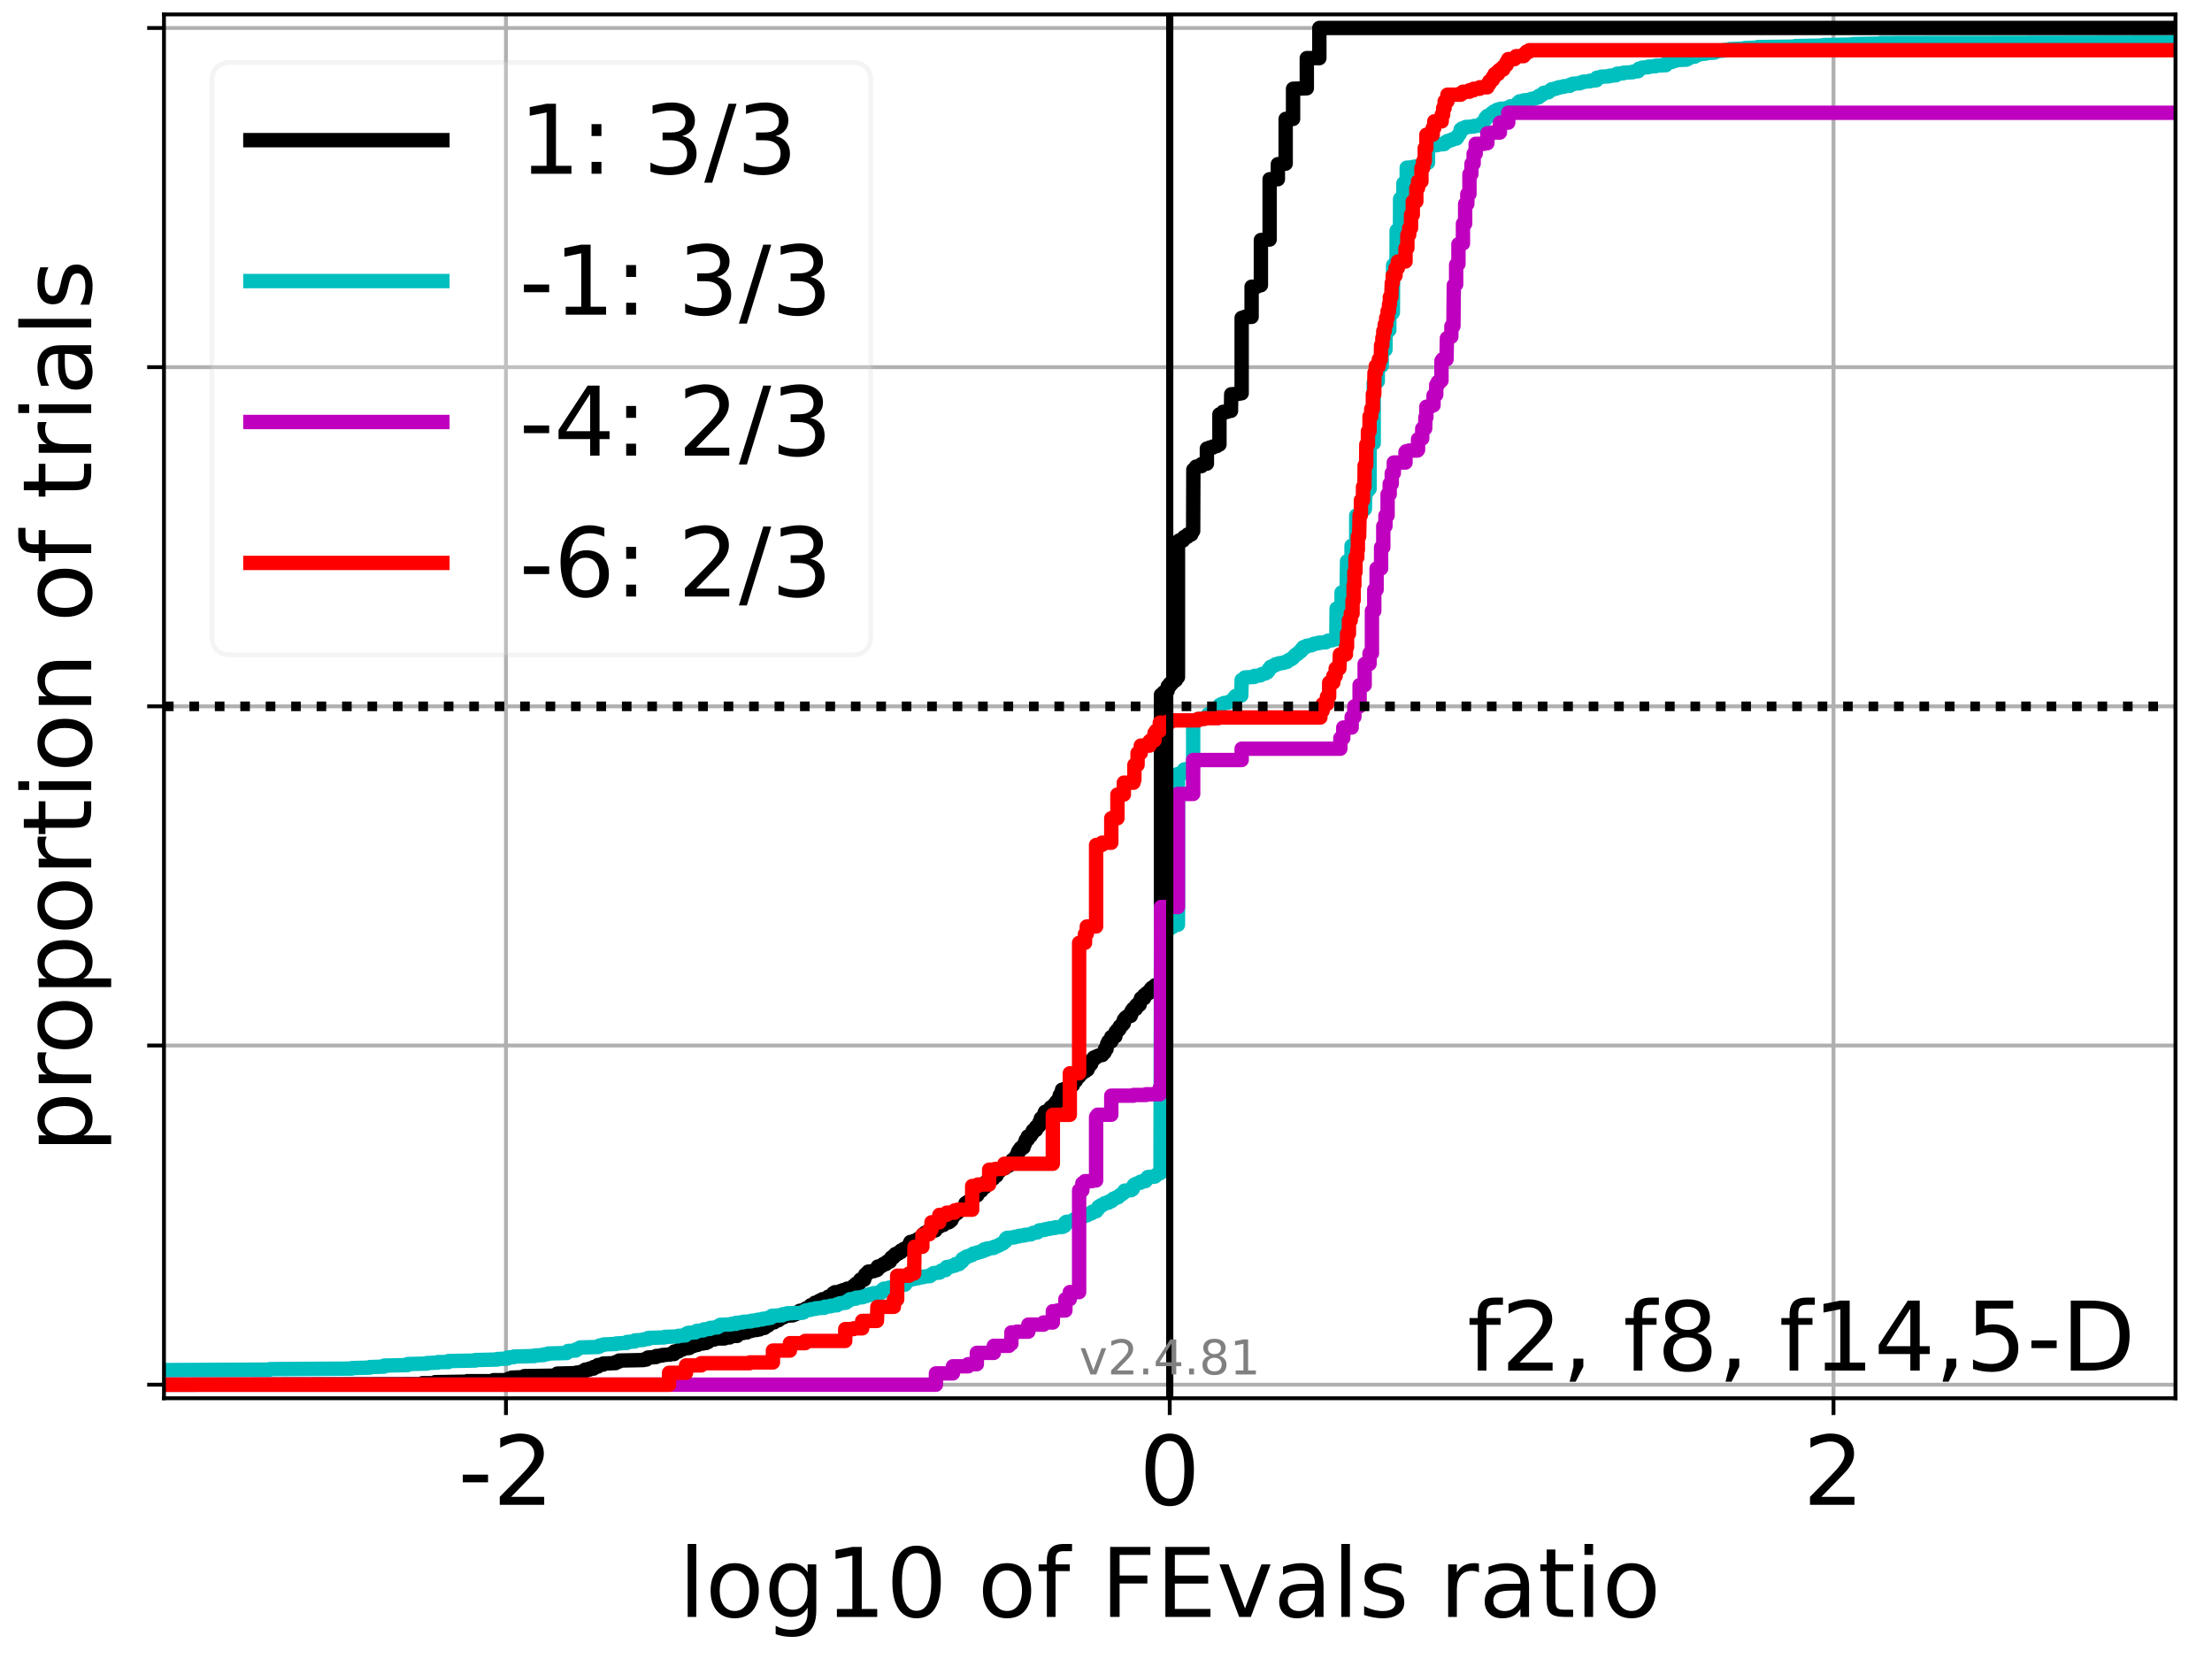<?xml version="1.0" encoding="utf-8" standalone="no"?>
<!DOCTYPE svg PUBLIC "-//W3C//DTD SVG 1.1//EN"
  "http://www.w3.org/Graphics/SVG/1.1/DTD/svg11.dtd">
<!-- Created with matplotlib (https://matplotlib.org/) -->
<svg height="345.6pt" version="1.1" viewBox="0 0 460.8 345.6" width="460.8pt" xmlns="http://www.w3.org/2000/svg" xmlns:xlink="http://www.w3.org/1999/xlink">
 <defs>
  <style type="text/css">*{stroke-linecap:butt;stroke-linejoin:round;}</style>
 </defs>
 <g id="figure_1">
  <g id="patch_1">
   <path d="M 0 345.6 
L 460.8 345.6 
L 460.8 0 
L 0 0 
z
" style="fill:#ffffff;"/>
  </g>
  <g id="axes_1">
   <g id="patch_2">
    <path d="M 34.16 291.28 
L 453.192 291.28 
L 453.192 3 
L 34.16 3 
z
" style="fill:#ffffff;"/>
   </g>
   <g id="matplotlib.axis_1">
    <g id="xtick_1">
     <g id="line2d_1">
      <path clip-path="url(#p5bb6a25e22)" d="M 105.399 291.28 
L 105.399 3 
" style="fill:none;stroke:#b0b0b0;stroke-linecap:square;stroke-width:0.8;"/>
     </g>
     <g id="line2d_2">
      <defs>
       <path d="M 0 0 
L 0 3.5 
" id="mf4ee7aadb1" style="stroke:#000000;stroke-width:0.8;"/>
      </defs>
      <g>
       <use style="stroke:#000000;stroke-width:0.8;" x="105.399" xlink:href="#mf4ee7aadb1" y="291.28"/>
      </g>
     </g>
     <g id="text_1">
      <!-- -2 -->
      <g transform="translate(95.428 313.477)scale(0.2 -0.2)">
       <defs>
        <path d="M 4.891 31.391 
L 31.203 31.391 
L 31.203 23.391 
L 4.891 23.391 
z
" id="DejaVuSans-45"/>
        <path d="M 19.188 8.297 
L 53.609 8.297 
L 53.609 0 
L 7.328 0 
L 7.328 8.297 
Q 12.938 14.109 22.625 23.891 
Q 32.328 33.688 34.812 36.531 
Q 39.547 41.844 41.422 45.531 
Q 43.312 49.219 43.312 52.781 
Q 43.312 58.594 39.234 62.25 
Q 35.156 65.922 28.609 65.922 
Q 23.969 65.922 18.812 64.312 
Q 13.672 62.703 7.812 59.422 
L 7.812 69.391 
Q 13.766 71.781 18.938 73 
Q 24.125 74.219 28.422 74.219 
Q 39.75 74.219 46.484 68.547 
Q 53.219 62.891 53.219 53.422 
Q 53.219 48.922 51.531 44.891 
Q 49.859 40.875 45.406 35.406 
Q 44.188 33.984 37.641 27.219 
Q 31.109 20.453 19.188 8.297 
z
" id="DejaVuSans-50"/>
       </defs>
       <use xlink:href="#DejaVuSans-45"/>
       <use x="36.084" xlink:href="#DejaVuSans-50"/>
      </g>
     </g>
    </g>
    <g id="xtick_2">
     <g id="line2d_3">
      <path clip-path="url(#p5bb6a25e22)" d="M 243.676 291.28 
L 243.676 3 
" style="fill:none;stroke:#b0b0b0;stroke-linecap:square;stroke-width:0.8;"/>
     </g>
     <g id="line2d_4">
      <g>
       <use style="stroke:#000000;stroke-width:0.8;" x="243.676" xlink:href="#mf4ee7aadb1" y="291.28"/>
      </g>
     </g>
     <g id="text_2">
      <!-- 0 -->
      <g transform="translate(237.314 313.477)scale(0.2 -0.2)">
       <defs>
        <path d="M 31.781 66.406 
Q 24.172 66.406 20.328 58.906 
Q 16.5 51.422 16.5 36.375 
Q 16.5 21.391 20.328 13.891 
Q 24.172 6.391 31.781 6.391 
Q 39.453 6.391 43.281 13.891 
Q 47.125 21.391 47.125 36.375 
Q 47.125 51.422 43.281 58.906 
Q 39.453 66.406 31.781 66.406 
z
M 31.781 74.219 
Q 44.047 74.219 50.516 64.516 
Q 56.984 54.828 56.984 36.375 
Q 56.984 17.969 50.516 8.266 
Q 44.047 -1.422 31.781 -1.422 
Q 19.531 -1.422 13.062 8.266 
Q 6.594 17.969 6.594 36.375 
Q 6.594 54.828 13.062 64.516 
Q 19.531 74.219 31.781 74.219 
z
" id="DejaVuSans-48"/>
       </defs>
       <use xlink:href="#DejaVuSans-48"/>
      </g>
     </g>
    </g>
    <g id="xtick_3">
     <g id="line2d_5">
      <path clip-path="url(#p5bb6a25e22)" d="M 381.953 291.28 
L 381.953 3 
" style="fill:none;stroke:#b0b0b0;stroke-linecap:square;stroke-width:0.8;"/>
     </g>
     <g id="line2d_6">
      <g>
       <use style="stroke:#000000;stroke-width:0.8;" x="381.953" xlink:href="#mf4ee7aadb1" y="291.28"/>
      </g>
     </g>
     <g id="text_3">
      <!-- 2 -->
      <g transform="translate(375.591 313.477)scale(0.2 -0.2)">
       <use xlink:href="#DejaVuSans-50"/>
      </g>
     </g>
    </g>
    <g id="text_4">
     <!-- log10 of FEvals ratio -->
     <g transform="translate(141.371 336.833)scale(0.2 -0.2)">
      <defs>
       <path d="M 9.422 75.984 
L 18.406 75.984 
L 18.406 0 
L 9.422 0 
z
" id="DejaVuSans-108"/>
       <path d="M 30.609 48.391 
Q 23.391 48.391 19.188 42.75 
Q 14.984 37.109 14.984 27.297 
Q 14.984 17.484 19.156 11.844 
Q 23.344 6.203 30.609 6.203 
Q 37.797 6.203 41.984 11.859 
Q 46.188 17.531 46.188 27.297 
Q 46.188 37.016 41.984 42.703 
Q 37.797 48.391 30.609 48.391 
z
M 30.609 56 
Q 42.328 56 49.016 48.375 
Q 55.719 40.766 55.719 27.297 
Q 55.719 13.875 49.016 6.219 
Q 42.328 -1.422 30.609 -1.422 
Q 18.844 -1.422 12.172 6.219 
Q 5.516 13.875 5.516 27.297 
Q 5.516 40.766 12.172 48.375 
Q 18.844 56 30.609 56 
z
" id="DejaVuSans-111"/>
       <path d="M 45.406 27.984 
Q 45.406 37.75 41.375 43.109 
Q 37.359 48.484 30.078 48.484 
Q 22.859 48.484 18.828 43.109 
Q 14.797 37.75 14.797 27.984 
Q 14.797 18.266 18.828 12.891 
Q 22.859 7.516 30.078 7.516 
Q 37.359 7.516 41.375 12.891 
Q 45.406 18.266 45.406 27.984 
z
M 54.391 6.781 
Q 54.391 -7.172 48.188 -13.984 
Q 42 -20.797 29.203 -20.797 
Q 24.469 -20.797 20.266 -20.094 
Q 16.062 -19.391 12.109 -17.922 
L 12.109 -9.188 
Q 16.062 -11.328 19.922 -12.344 
Q 23.781 -13.375 27.781 -13.375 
Q 36.625 -13.375 41.016 -8.766 
Q 45.406 -4.156 45.406 5.172 
L 45.406 9.625 
Q 42.625 4.781 38.281 2.391 
Q 33.938 0 27.875 0 
Q 17.828 0 11.672 7.656 
Q 5.516 15.328 5.516 27.984 
Q 5.516 40.672 11.672 48.328 
Q 17.828 56 27.875 56 
Q 33.938 56 38.281 53.609 
Q 42.625 51.219 45.406 46.391 
L 45.406 54.688 
L 54.391 54.688 
z
" id="DejaVuSans-103"/>
       <path d="M 12.406 8.297 
L 28.516 8.297 
L 28.516 63.922 
L 10.984 60.406 
L 10.984 69.391 
L 28.422 72.906 
L 38.281 72.906 
L 38.281 8.297 
L 54.391 8.297 
L 54.391 0 
L 12.406 0 
z
" id="DejaVuSans-49"/>
       <path id="DejaVuSans-32"/>
       <path d="M 37.109 75.984 
L 37.109 68.5 
L 28.516 68.5 
Q 23.688 68.5 21.797 66.547 
Q 19.922 64.594 19.922 59.516 
L 19.922 54.688 
L 34.719 54.688 
L 34.719 47.703 
L 19.922 47.703 
L 19.922 0 
L 10.891 0 
L 10.891 47.703 
L 2.297 47.703 
L 2.297 54.688 
L 10.891 54.688 
L 10.891 58.5 
Q 10.891 67.625 15.141 71.797 
Q 19.391 75.984 28.609 75.984 
z
" id="DejaVuSans-102"/>
       <path d="M 9.812 72.906 
L 51.703 72.906 
L 51.703 64.594 
L 19.672 64.594 
L 19.672 43.109 
L 48.578 43.109 
L 48.578 34.812 
L 19.672 34.812 
L 19.672 0 
L 9.812 0 
z
" id="DejaVuSans-70"/>
       <path d="M 9.812 72.906 
L 55.906 72.906 
L 55.906 64.594 
L 19.672 64.594 
L 19.672 43.016 
L 54.391 43.016 
L 54.391 34.719 
L 19.672 34.719 
L 19.672 8.297 
L 56.781 8.297 
L 56.781 0 
L 9.812 0 
z
" id="DejaVuSans-69"/>
       <path d="M 2.984 54.688 
L 12.5 54.688 
L 29.594 8.797 
L 46.688 54.688 
L 56.203 54.688 
L 35.688 0 
L 23.484 0 
z
" id="DejaVuSans-118"/>
       <path d="M 34.281 27.484 
Q 23.391 27.484 19.188 25 
Q 14.984 22.516 14.984 16.5 
Q 14.984 11.719 18.141 8.906 
Q 21.297 6.109 26.703 6.109 
Q 34.188 6.109 38.703 11.406 
Q 43.219 16.703 43.219 25.484 
L 43.219 27.484 
z
M 52.203 31.203 
L 52.203 0 
L 43.219 0 
L 43.219 8.297 
Q 40.141 3.328 35.547 0.953 
Q 30.953 -1.422 24.312 -1.422 
Q 15.922 -1.422 10.953 3.297 
Q 6 8.016 6 15.922 
Q 6 25.141 12.172 29.828 
Q 18.359 34.516 30.609 34.516 
L 43.219 34.516 
L 43.219 35.406 
Q 43.219 41.609 39.141 45 
Q 35.062 48.391 27.688 48.391 
Q 23 48.391 18.547 47.266 
Q 14.109 46.141 10.016 43.891 
L 10.016 52.203 
Q 14.938 54.109 19.578 55.047 
Q 24.219 56 28.609 56 
Q 40.484 56 46.344 49.844 
Q 52.203 43.703 52.203 31.203 
z
" id="DejaVuSans-97"/>
       <path d="M 44.281 53.078 
L 44.281 44.578 
Q 40.484 46.531 36.375 47.5 
Q 32.281 48.484 27.875 48.484 
Q 21.188 48.484 17.844 46.438 
Q 14.5 44.391 14.5 40.281 
Q 14.5 37.156 16.891 35.375 
Q 19.281 33.594 26.516 31.984 
L 29.594 31.297 
Q 39.156 29.25 43.188 25.516 
Q 47.219 21.781 47.219 15.094 
Q 47.219 7.469 41.188 3.016 
Q 35.156 -1.422 24.609 -1.422 
Q 20.219 -1.422 15.453 -0.562 
Q 10.688 0.297 5.422 2 
L 5.422 11.281 
Q 10.406 8.688 15.234 7.391 
Q 20.062 6.109 24.812 6.109 
Q 31.156 6.109 34.562 8.281 
Q 37.984 10.453 37.984 14.406 
Q 37.984 18.062 35.516 20.016 
Q 33.062 21.969 24.703 23.781 
L 21.578 24.516 
Q 13.234 26.266 9.516 29.906 
Q 5.812 33.547 5.812 39.891 
Q 5.812 47.609 11.281 51.797 
Q 16.75 56 26.812 56 
Q 31.781 56 36.172 55.266 
Q 40.578 54.547 44.281 53.078 
z
" id="DejaVuSans-115"/>
       <path d="M 41.109 46.297 
Q 39.594 47.172 37.812 47.578 
Q 36.031 48 33.891 48 
Q 26.266 48 22.188 43.047 
Q 18.109 38.094 18.109 28.812 
L 18.109 0 
L 9.078 0 
L 9.078 54.688 
L 18.109 54.688 
L 18.109 46.188 
Q 20.953 51.172 25.484 53.578 
Q 30.031 56 36.531 56 
Q 37.453 56 38.578 55.875 
Q 39.703 55.766 41.062 55.516 
z
" id="DejaVuSans-114"/>
       <path d="M 18.312 70.219 
L 18.312 54.688 
L 36.812 54.688 
L 36.812 47.703 
L 18.312 47.703 
L 18.312 18.016 
Q 18.312 11.328 20.141 9.422 
Q 21.969 7.516 27.594 7.516 
L 36.812 7.516 
L 36.812 0 
L 27.594 0 
Q 17.188 0 13.234 3.875 
Q 9.281 7.766 9.281 18.016 
L 9.281 47.703 
L 2.688 47.703 
L 2.688 54.688 
L 9.281 54.688 
L 9.281 70.219 
z
" id="DejaVuSans-116"/>
       <path d="M 9.422 54.688 
L 18.406 54.688 
L 18.406 0 
L 9.422 0 
z
M 9.422 75.984 
L 18.406 75.984 
L 18.406 64.594 
L 9.422 64.594 
z
" id="DejaVuSans-105"/>
      </defs>
      <use xlink:href="#DejaVuSans-108"/>
      <use x="27.783" xlink:href="#DejaVuSans-111"/>
      <use x="88.965" xlink:href="#DejaVuSans-103"/>
      <use x="152.441" xlink:href="#DejaVuSans-49"/>
      <use x="216.064" xlink:href="#DejaVuSans-48"/>
      <use x="279.688" xlink:href="#DejaVuSans-32"/>
      <use x="311.475" xlink:href="#DejaVuSans-111"/>
      <use x="372.656" xlink:href="#DejaVuSans-102"/>
      <use x="407.861" xlink:href="#DejaVuSans-32"/>
      <use x="439.648" xlink:href="#DejaVuSans-70"/>
      <use x="497.168" xlink:href="#DejaVuSans-69"/>
      <use x="560.352" xlink:href="#DejaVuSans-118"/>
      <use x="619.531" xlink:href="#DejaVuSans-97"/>
      <use x="680.811" xlink:href="#DejaVuSans-108"/>
      <use x="708.594" xlink:href="#DejaVuSans-115"/>
      <use x="760.693" xlink:href="#DejaVuSans-32"/>
      <use x="792.48" xlink:href="#DejaVuSans-114"/>
      <use x="833.594" xlink:href="#DejaVuSans-97"/>
      <use x="894.873" xlink:href="#DejaVuSans-116"/>
      <use x="934.082" xlink:href="#DejaVuSans-105"/>
      <use x="961.865" xlink:href="#DejaVuSans-111"/>
     </g>
    </g>
   </g>
   <g id="matplotlib.axis_2">
    <g id="ytick_1">
     <g id="line2d_7">
      <path clip-path="url(#p5bb6a25e22)" d="M 34.16 288.454 
L 453.192 288.454 
" style="fill:none;stroke:#b0b0b0;stroke-linecap:square;stroke-width:0.8;"/>
     </g>
     <g id="line2d_8">
      <defs>
       <path d="M 0 0 
L -3.5 0 
" id="m8ca19c3ec7" style="stroke:#000000;stroke-width:0.8;"/>
      </defs>
      <g>
       <use style="stroke:#000000;stroke-width:0.8;" x="34.16" xlink:href="#m8ca19c3ec7" y="288.454"/>
      </g>
     </g>
    </g>
    <g id="ytick_2">
     <g id="line2d_9">
      <path clip-path="url(#p5bb6a25e22)" d="M 34.16 217.797 
L 453.192 217.797 
" style="fill:none;stroke:#b0b0b0;stroke-linecap:square;stroke-width:0.8;"/>
     </g>
     <g id="line2d_10">
      <g>
       <use style="stroke:#000000;stroke-width:0.8;" x="34.16" xlink:href="#m8ca19c3ec7" y="217.797"/>
      </g>
     </g>
    </g>
    <g id="ytick_3">
     <g id="line2d_11">
      <path clip-path="url(#p5bb6a25e22)" d="M 34.16 147.14 
L 453.192 147.14 
" style="fill:none;stroke:#b0b0b0;stroke-linecap:square;stroke-width:0.8;"/>
     </g>
     <g id="line2d_12">
      <g>
       <use style="stroke:#000000;stroke-width:0.8;" x="34.16" xlink:href="#m8ca19c3ec7" y="147.14"/>
      </g>
     </g>
    </g>
    <g id="ytick_4">
     <g id="line2d_13">
      <path clip-path="url(#p5bb6a25e22)" d="M 34.16 76.483 
L 453.192 76.483 
" style="fill:none;stroke:#b0b0b0;stroke-linecap:square;stroke-width:0.8;"/>
     </g>
     <g id="line2d_14">
      <g>
       <use style="stroke:#000000;stroke-width:0.8;" x="34.16" xlink:href="#m8ca19c3ec7" y="76.483"/>
      </g>
     </g>
    </g>
    <g id="ytick_5">
     <g id="line2d_15">
      <path clip-path="url(#p5bb6a25e22)" d="M 34.16 5.826 
L 453.192 5.826 
" style="fill:none;stroke:#b0b0b0;stroke-linecap:square;stroke-width:0.8;"/>
     </g>
     <g id="line2d_16">
      <g>
       <use style="stroke:#000000;stroke-width:0.8;" x="34.16" xlink:href="#m8ca19c3ec7" y="5.826"/>
      </g>
     </g>
    </g>
    <g id="text_5">
     <!-- proportion of trials -->
     <g transform="translate(19.001 240.146)rotate(-90)scale(0.2 -0.2)">
      <defs>
       <path d="M 18.109 8.203 
L 18.109 -20.797 
L 9.078 -20.797 
L 9.078 54.688 
L 18.109 54.688 
L 18.109 46.391 
Q 20.953 51.266 25.266 53.625 
Q 29.594 56 35.594 56 
Q 45.562 56 51.781 48.094 
Q 58.016 40.188 58.016 27.297 
Q 58.016 14.406 51.781 6.484 
Q 45.562 -1.422 35.594 -1.422 
Q 29.594 -1.422 25.266 0.953 
Q 20.953 3.328 18.109 8.203 
z
M 48.688 27.297 
Q 48.688 37.203 44.609 42.844 
Q 40.531 48.484 33.406 48.484 
Q 26.266 48.484 22.188 42.844 
Q 18.109 37.203 18.109 27.297 
Q 18.109 17.391 22.188 11.75 
Q 26.266 6.109 33.406 6.109 
Q 40.531 6.109 44.609 11.75 
Q 48.688 17.391 48.688 27.297 
z
" id="DejaVuSans-112"/>
       <path d="M 54.891 33.016 
L 54.891 0 
L 45.906 0 
L 45.906 32.719 
Q 45.906 40.484 42.875 44.328 
Q 39.844 48.188 33.797 48.188 
Q 26.516 48.188 22.312 43.547 
Q 18.109 38.922 18.109 30.906 
L 18.109 0 
L 9.078 0 
L 9.078 54.688 
L 18.109 54.688 
L 18.109 46.188 
Q 21.344 51.125 25.703 53.562 
Q 30.078 56 35.797 56 
Q 45.219 56 50.047 50.172 
Q 54.891 44.344 54.891 33.016 
z
" id="DejaVuSans-110"/>
      </defs>
      <use xlink:href="#DejaVuSans-112"/>
      <use x="63.477" xlink:href="#DejaVuSans-114"/>
      <use x="102.34" xlink:href="#DejaVuSans-111"/>
      <use x="163.521" xlink:href="#DejaVuSans-112"/>
      <use x="226.998" xlink:href="#DejaVuSans-111"/>
      <use x="288.18" xlink:href="#DejaVuSans-114"/>
      <use x="329.293" xlink:href="#DejaVuSans-116"/>
      <use x="368.502" xlink:href="#DejaVuSans-105"/>
      <use x="396.285" xlink:href="#DejaVuSans-111"/>
      <use x="457.467" xlink:href="#DejaVuSans-110"/>
      <use x="520.846" xlink:href="#DejaVuSans-32"/>
      <use x="552.633" xlink:href="#DejaVuSans-111"/>
      <use x="613.814" xlink:href="#DejaVuSans-102"/>
      <use x="649.02" xlink:href="#DejaVuSans-32"/>
      <use x="680.807" xlink:href="#DejaVuSans-116"/>
      <use x="720.016" xlink:href="#DejaVuSans-114"/>
      <use x="761.129" xlink:href="#DejaVuSans-105"/>
      <use x="788.912" xlink:href="#DejaVuSans-97"/>
      <use x="850.191" xlink:href="#DejaVuSans-108"/>
      <use x="877.975" xlink:href="#DejaVuSans-115"/>
     </g>
    </g>
   </g>
   <g id="line2d_17">
    <path clip-path="url(#p5bb6a25e22)" d="M 34.16 288.454 
L 88.031 288.349 
L 88.031 288.14 
L 90.644 288.14 
L 90.644 288.035 
L 90.644 287.93 
L 97.344 287.826 
L 97.344 287.721 
L 102.819 287.721 
L 102.819 287.616 
L 102.819 287.512 
L 105.982 287.512 
L 105.982 287.407 
L 105.982 287.198 
L 106.596 287.198 
L 106.596 287.093 
L 106.596 286.988 
L 109.209 286.884 
L 109.209 286.674 
L 115.909 286.57 
L 115.909 286.465 
L 116.085 286.36 
L 116.085 286.151 
L 120.095 286.046 
L 120.095 285.941 
L 121.383 285.837 
L 121.383 285.627 
L 121.915 285.627 
L 121.915 285.523 
L 121.915 285.313 
L 122.786 285.313 
L 122.786 285.209 
L 122.786 285.104 
L 123.632 285.104 
L 123.632 284.999 
L 123.632 284.79 
L 124.547 284.685 
L 124.547 284.371 
L 125.644 284.267 
L 125.644 284.057 
L 128.256 283.953 
L 128.256 283.743 
L 128.967 283.639 
L 128.967 283.429 
L 134.059 283.325 
L 134.059 283.325 
L 134.059 283.22 
L 134.65 283.22 
L 134.65 283.115 
L 134.65 283.011 
L 134.957 282.906 
L 134.957 282.801 
L 136.672 282.697 
L 136.672 282.487 
L 137.952 282.382 
L 137.952 282.278 
L 139.584 282.173 
L 139.584 282.068 
L 140.431 282.068 
L 140.431 281.964 
L 140.48 281.545 
L 141.35 281.545 
L 141.35 281.44 
L 141.363 281.231 
L 142.196 281.126 
L 142.196 281.126 
L 142.196 280.917 
L 143.595 280.812 
L 143.595 280.498 
L 144.462 280.394 
L 144.462 280.184 
L 145.275 280.184 
L 145.275 280.08 
L 145.275 279.975 
L 146.457 279.87 
L 146.457 279.766 
L 147.074 279.766 
L 147.074 279.661 
L 147.074 279.556 
L 147.531 279.556 
L 147.531 279.452 
L 147.531 279.347 
L 147.887 279.242 
L 147.887 279.033 
L 148.847 279.033 
L 148.847 278.928 
L 148.847 278.823 
L 150.925 278.823 
L 150.925 278.719 
L 150.925 278.614 
L 152.01 278.614 
L 152.01 278.509 
L 152.01 278.3 
L 153.537 278.3 
L 153.537 278.195 
L 153.537 278.091 
L 153.698 277.986 
L 153.698 277.986 
L 153.775 277.777 
L 154.872 277.672 
L 154.872 277.567 
L 155.626 277.567 
L 155.626 277.463 
L 155.626 277.358 
L 156.517 277.253 
L 156.517 277.149 
L 157.707 277.044 
L 157.707 276.939 
L 158.239 276.939 
L 158.239 276.835 
L 158.239 276.73 
L 159.249 276.625 
L 159.249 276.416 
L 159.528 276.416 
L 159.528 276.311 
L 159.528 276.102 
L 160.062 276.102 
L 160.062 275.997 
L 160.062 275.893 
L 160.238 275.788 
L 160.238 275.683 
L 160.398 275.578 
L 160.398 275.578 
L 160.398 275.474 
L 161.244 275.474 
L 161.244 275.369 
L 161.244 275.16 
L 162.113 275.055 
L 162.113 274.846 
L 162.413 274.846 
L 162.413 274.741 
L 162.413 274.532 
L 163.226 274.427 
L 163.226 274.113 
L 165.17 274.008 
L 165.275 273.799 
L 165.712 273.799 
L 165.712 273.694 
L 165.712 273.59 
L 166.123 273.485 
L 166.123 273.38 
L 166.579 273.38 
L 166.579 273.276 
L 166.609 273.066 
L 167.422 272.962 
L 167.422 272.857 
L 167.943 272.857 
L 167.943 272.752 
L 167.943 272.543 
L 168.814 272.438 
L 168.876 271.915 
L 169.66 271.915 
L 169.66 271.81 
L 169.753 271.391 
L 170.413 271.391 
L 170.413 271.287 
L 170.413 271.182 
L 170.669 271.182 
L 170.669 271.077 
L 170.669 270.973 
L 171.306 270.868 
L 171.306 270.659 
L 172.366 270.554 
L 172.366 270.345 
L 172.516 270.345 
L 172.516 270.24 
L 172.516 270.135 
L 173.252 270.031 
L 173.329 269.717 
L 173.577 269.717 
L 173.577 269.612 
L 173.577 269.403 
L 173.918 269.403 
L 173.918 269.298 
L 173.918 269.193 
L 174.995 269.193 
L 174.995 269.089 
L 174.995 268.984 
L 175.572 268.879 
L 175.572 268.774 
L 176.385 268.67 
L 176.439 268.46 
L 177.338 268.356 
L 177.449 268.146 
L 177.853 268.042 
L 177.853 267.832 
L 178.346 267.728 
L 178.346 267.414 
L 178.979 267.414 
L 178.979 267.309 
L 179.066 267.1 
L 179.159 267.1 
L 179.159 266.995 
L 179.216 266.576 
L 180.029 266.576 
L 180.029 266.472 
L 180.087 265.948 
L 180.231 265.948 
L 180.231 265.844 
L 180.231 265.529 
L 180.466 265.529 
L 180.466 265.425 
L 180.466 265.32 
L 180.875 265.215 
L 180.875 264.901 
L 182.035 264.797 
L 182.035 264.692 
L 182.679 264.587 
L 182.679 264.483 
L 182.814 264.483 
L 182.814 264.378 
L 182.844 263.855 
L 183.68 263.75 
L 183.68 263.541 
L 183.98 263.436 
L 183.98 263.331 
L 184.541 263.331 
L 184.541 263.227 
L 184.541 263.122 
L 184.809 263.122 
L 184.809 263.017 
L 184.809 262.808 
L 185.397 262.808 
L 185.397 262.703 
L 185.426 262.389 
L 185.64 262.285 
L 185.64 262.285 
L 185.679 261.97 
L 186.093 261.97 
L 186.093 261.866 
L 186.093 261.761 
L 186.21 261.761 
L 186.21 261.656 
L 186.21 261.552 
L 186.525 261.552 
L 186.525 261.447 
L 186.525 261.238 
L 187.166 261.133 
L 187.185 260.924 
L 187.704 260.819 
L 187.704 260.505 
L 188.252 260.4 
L 188.252 260.191 
L 188.952 260.086 
L 188.952 259.877 
L 189.257 259.877 
L 189.257 259.772 
L 189.257 259.458 
L 189.51 259.458 
L 189.51 259.354 
L 189.544 258.935 
L 189.649 258.935 
L 189.649 258.83 
L 189.649 258.726 
L 190.38 258.726 
L 190.38 258.621 
L 190.38 258.516 
L 191.226 258.411 
L 191.226 258.097 
L 191.86 258.097 
L 191.86 257.993 
L 191.901 257.783 
L 192.127 257.679 
L 192.127 257.574 
L 192.241 257.574 
L 192.241 257.469 
L 192.262 257.155 
L 192.64 257.051 
L 192.64 256.841 
L 193.179 256.737 
L 193.179 256.527 
L 194.382 256.423 
L 194.382 256.318 
L 194.854 256.318 
L 194.854 256.213 
L 194.952 256.004 
L 195.018 256.004 
L 195.018 255.899 
L 195.018 255.585 
L 195.804 255.481 
L 195.804 255.166 
L 196.561 255.166 
L 196.561 255.062 
L 196.561 254.957 
L 196.747 254.957 
L 196.747 254.852 
L 196.747 254.748 
L 197.601 254.643 
L 197.601 254.643 
L 197.601 254.538 
L 197.807 254.538 
L 197.807 254.434 
L 197.807 254.329 
L 198.182 254.224 
L 198.182 253.596 
L 198.514 253.596 
L 198.514 253.492 
L 198.514 253.178 
L 198.819 253.073 
L 198.819 252.864 
L 199.36 252.759 
L 199.36 252.34 
L 199.792 252.34 
L 199.792 252.236 
L 199.792 252.131 
L 200.427 252.026 
L 200.427 251.817 
L 200.765 251.817 
L 200.765 251.712 
L 200.863 251.293 
L 201.044 251.293 
L 201.044 251.189 
L 201.126 250.665 
L 201.431 250.665 
L 201.431 250.561 
L 201.431 250.456 
L 201.817 250.351 
L 201.817 250.247 
L 202.05 250.247 
L 202.05 250.142 
L 202.05 250.037 
L 202.379 250.037 
L 202.379 249.933 
L 202.416 249.723 
L 202.741 249.723 
L 202.741 249.619 
L 202.741 249.2 
L 203.369 249.095 
L 203.369 248.991 
L 203.591 248.991 
L 203.591 248.886 
L 203.637 248.258 
L 204.293 248.153 
L 204.293 248.048 
L 204.436 248.048 
L 204.436 247.944 
L 204.507 247.63 
L 204.663 247.63 
L 204.663 247.525 
L 204.663 247.42 
L 205.189 247.316 
L 205.189 247.002 
L 205.353 247.002 
L 205.353 246.897 
L 205.353 246.269 
L 205.907 246.164 
L 205.907 245.955 
L 206.06 245.955 
L 206.06 245.85 
L 206.06 245.641 
L 206.906 245.536 
L 206.977 245.118 
L 207.029 245.118 
L 207.029 245.013 
L 207.029 244.908 
L 207.6 244.908 
L 207.6 244.803 
L 207.662 244.385 
L 207.827 244.28 
L 207.827 244.071 
L 208.285 243.966 
L 208.285 243.547 
L 208.963 243.443 
L 208.963 243.338 
L 209.354 243.338 
L 209.354 243.233 
L 209.354 242.919 
L 210.192 242.815 
L 210.274 242.291 
L 210.688 242.187 
L 210.688 241.977 
L 210.868 241.873 
L 210.868 241.663 
L 211.341 241.559 
L 211.363 241.244 
L 211.534 241.244 
L 211.534 241.14 
L 211.534 241.035 
L 211.737 241.035 
L 211.737 240.93 
L 211.797 240.616 
L 211.966 240.616 
L 211.966 240.512 
L 212.054 239.988 
L 212.241 239.988 
L 212.241 239.884 
L 212.295 239.57 
L 212.566 239.57 
L 212.566 239.465 
L 212.607 239.151 
L 213.219 239.046 
L 213.301 238.418 
L 213.453 238.418 
L 213.453 238.314 
L 213.55 237.895 
L 213.606 237.895 
L 213.606 237.79 
L 213.694 237.476 
L 214.115 237.371 
L 214.115 236.743 
L 214.698 236.639 
L 214.698 236.325 
L 214.985 236.22 
L 215.077 235.697 
L 215.178 235.697 
L 215.178 235.592 
L 215.178 235.487 
L 215.831 235.383 
L 215.831 234.755 
L 216.163 234.755 
L 216.163 234.65 
L 216.163 234.545 
L 216.465 234.545 
L 216.465 234.44 
L 216.465 233.917 
L 216.698 233.917 
L 216.698 233.812 
L 216.77 233.184 
L 216.838 233.184 
L 216.838 233.08 
L 216.838 232.975 
L 217.455 232.87 
L 217.56 232.138 
L 217.568 232.138 
L 217.568 232.033 
L 217.568 231.928 
L 217.703 231.928 
L 217.703 231.824 
L 217.703 231.614 
L 218.414 231.614 
L 218.414 231.51 
L 218.414 231.3 
L 218.667 231.195 
L 218.667 230.986 
L 218.788 230.986 
L 218.788 230.881 
L 218.895 230.672 
L 219.327 230.672 
L 219.327 230.567 
L 219.327 230.463 
L 219.523 230.463 
L 219.523 230.358 
L 219.631 230.044 
L 220.001 229.939 
L 220.037 229.521 
L 220.295 229.521 
L 220.295 229.416 
L 220.394 229.102 
L 220.661 229.102 
L 220.661 228.997 
L 220.759 228.16 
L 220.883 228.16 
L 220.883 228.055 
L 220.966 227.846 
L 221.166 227.846 
L 221.166 227.741 
L 221.24 227.008 
L 221.879 226.904 
L 221.879 226.799 
L 222.449 226.799 
L 222.449 226.694 
L 222.449 226.59 
L 222.863 226.485 
L 222.863 226.171 
L 223.495 226.066 
L 223.553 225.334 
L 223.749 225.334 
L 223.749 225.229 
L 223.749 225.124 
L 224.141 225.124 
L 224.141 225.02 
L 224.198 224.601 
L 224.403 224.496 
L 224.403 224.287 
L 224.801 224.287 
L 224.801 224.182 
L 224.888 223.868 
L 225.249 223.763 
L 225.249 223.449 
L 225.613 223.449 
L 225.613 223.345 
L 225.613 223.135 
L 226.125 223.135 
L 226.125 223.031 
L 226.125 222.821 
L 226.568 222.821 
L 226.568 222.717 
L 226.575 222.193 
L 226.873 222.193 
L 226.873 222.089 
L 226.873 221.879 
L 226.995 221.879 
L 226.995 221.775 
L 226.995 221.67 
L 227.305 221.67 
L 227.305 221.565 
L 227.353 220.832 
L 227.841 220.728 
L 227.857 220.309 
L 228.338 220.309 
L 228.338 220.204 
L 228.338 220.1 
L 228.811 219.995 
L 228.811 219.89 
L 229.624 219.786 
L 229.735 219.472 
L 229.929 219.367 
L 229.929 219.262 
L 230.104 219.262 
L 230.104 219.158 
L 230.196 218.53 
L 230.517 218.53 
L 230.517 218.425 
L 230.584 217.797 
L 230.631 217.797 
L 230.631 217.692 
L 230.631 217.483 
L 230.795 217.483 
L 230.795 217.378 
L 230.882 216.959 
L 231.501 216.959 
L 231.501 216.855 
L 231.501 216.017 
L 232.347 215.913 
L 232.398 214.971 
L 232.703 214.971 
L 232.703 214.866 
L 232.734 214.552 
L 233.177 214.447 
L 233.268 213.819 
L 233.573 213.714 
L 233.573 213.505 
L 233.851 213.505 
L 233.851 213.4 
L 233.851 213.296 
L 234.114 213.191 
L 234.114 212.458 
L 234.419 212.354 
L 234.419 212.04 
L 234.804 211.935 
L 234.804 211.726 
L 235.56 211.621 
L 235.67 211.307 
L 235.716 211.202 
L 235.737 210.574 
L 235.934 210.574 
L 235.934 210.469 
L 236.042 210.155 
L 236.625 210.155 
L 236.625 210.051 
L 236.625 209.527 
L 236.805 209.527 
L 236.805 209.423 
L 236.805 209.318 
L 237.408 209.318 
L 237.408 209.213 
L 237.495 208.481 
L 237.651 208.481 
L 237.651 208.376 
L 237.682 207.957 
L 238.341 207.957 
L 238.341 207.853 
L 238.341 207.329 
L 238.834 207.225 
L 238.834 206.91 
L 239.449 206.806 
L 239.449 206.387 
L 239.725 206.282 
L 239.754 205.968 
L 239.964 205.968 
L 239.964 205.864 
L 239.964 205.759 
L 240.464 205.759 
L 240.464 205.654 
L 240.464 205.55 
L 240.62 205.55 
L 240.62 205.445 
L 240.649 205.236 
L 241.417 205.236 
L 241.417 205.131 
L 241.417 205.026 
L 241.546 205.026 
L 241.546 204.922 
L 241.604 204.503 
L 241.856 204.398 
L 241.856 144.732 
L 242.341 144.628 
L 242.416 144.209 
L 242.986 144.209 
L 242.986 144.104 
L 243.03 143.895 
L 243.238 143.895 
L 243.238 143.79 
L 243.262 142.953 
L 243.676 142.953 
L 243.676 142.848 
L 243.676 142.43 
L 244.108 142.43 
L 244.108 142.325 
L 244.108 142.011 
L 244.661 141.906 
L 244.661 141.801 
L 244.954 141.697 
L 244.954 141.069 
L 245.392 141.069 
L 245.392 140.964 
L 245.392 112.806 
L 245.614 112.701 
L 245.614 112.597 
L 246.45 112.597 
L 246.45 112.492 
L 246.538 112.178 
L 246.577 112.178 
L 246.577 112.073 
L 246.668 111.864 
L 247.32 111.864 
L 247.32 111.759 
L 247.32 111.655 
L 247.434 111.655 
L 247.434 111.55 
L 247.434 111.341 
L 248.166 111.341 
L 248.166 111.236 
L 248.166 111.026 
L 248.305 111.026 
L 248.305 110.922 
L 248.305 110.817 
L 248.434 110.817 
L 248.434 110.712 
L 248.434 110.608 
L 248.556 110.608 
L 248.556 110.503 
L 248.597 97.837 
L 248.937 97.733 
L 248.937 97.523 
L 249.15 97.523 
L 249.15 97.419 
L 249.15 97.209 
L 250.289 97.104 
L 250.289 96.686 
L 251.418 96.581 
L 251.418 93.441 
L 251.993 93.336 
L 251.993 93.231 
L 252.661 93.231 
L 252.661 93.127 
L 252.661 93.022 
L 253.501 92.917 
L 253.501 92.708 
L 254.03 92.603 
L 254.03 86.323 
L 254.486 86.323 
L 254.486 86.218 
L 254.486 86.113 
L 254.767 86.113 
L 254.767 86.009 
L 254.767 85.799 
L 255.637 85.799 
L 255.637 85.695 
L 255.637 85.59 
L 256.434 85.59 
L 256.434 85.485 
L 256.483 82.136 
L 258.106 82.031 
L 258.106 81.926 
L 258.659 81.926 
L 258.659 81.822 
L 258.659 66.225 
L 259.274 66.225 
L 259.274 66.12 
L 259.274 66.015 
L 260.731 66.015 
L 260.731 65.911 
L 260.731 59.735 
L 261.818 59.735 
L 261.818 59.63 
L 261.818 59.525 
L 262.668 59.421 
L 262.668 50 
L 264.489 49.895 
L 264.489 37.334 
L 266.205 37.334 
L 266.205 37.229 
L 266.205 34.194 
L 267.829 34.089 
L 267.829 34.089 
L 267.829 24.773 
L 269.369 24.773 
L 269.369 24.668 
L 269.369 18.492 
L 272.231 18.387 
L 272.231 12.107 
L 274.843 12.107 
L 274.843 12.002 
L 274.843 5.826 
L 453.192 5.826 
L 453.192 5.826 
" style="fill:none;stroke:#000000;stroke-linecap:square;stroke-width:3;"/>
   </g>
   <g id="line2d_18">
    <path clip-path="url(#p5bb6a25e22)" style="fill:none;stroke:#000000;stroke-linecap:square;stroke-width:3;"/>
   </g>
   <g id="line2d_19">
    <path clip-path="url(#p5bb6a25e22)" d="M 34.16 285.417 
L 56.239 285.312 
L 56.239 285.208 
L 73.331 285.103 
L 73.331 284.998 
L 77.035 284.893 
L 77.035 284.789 
L 80.031 284.684 
L 80.031 284.475 
L 84.93 284.37 
L 84.93 284.16 
L 88.937 284.056 
L 88.937 283.951 
L 91.279 283.846 
L 91.279 283.742 
L 93.412 283.742 
L 93.412 283.637 
L 93.412 283.532 
L 99.026 283.427 
L 99.026 283.323 
L 103.559 283.218 
L 103.559 283.113 
L 105.726 283.009 
L 105.726 282.799 
L 107.078 282.694 
L 107.078 282.59 
L 111.361 282.485 
L 111.361 282.38 
L 113.269 282.276 
L 113.269 282.171 
L 114.205 282.066 
L 114.205 281.961 
L 118.061 281.857 
L 118.061 281.647 
L 118.321 281.542 
L 118.321 281.438 
L 119.969 281.333 
L 119.969 281.124 
L 120.46 281.019 
L 120.46 280.914 
L 120.837 280.809 
L 120.837 280.705 
L 124.632 280.6 
L 124.632 280.495 
L 124.91 280.495 
L 124.91 280.391 
L 124.91 280.286 
L 125.736 280.181 
L 125.736 280.076 
L 128.347 279.972 
L 128.347 279.867 
L 130.572 279.762 
L 130.635 279.553 
L 132.249 279.448 
L 132.249 279.239 
L 133.986 279.134 
L 133.986 279.029 
L 135.047 278.925 
L 135.047 278.715 
L 138.421 278.61 
L 138.421 278.506 
L 141.243 278.401 
L 141.243 278.296 
L 142.788 278.192 
L 142.896 277.877 
L 143.304 277.773 
L 143.304 277.668 
L 144.878 277.563 
L 144.878 277.459 
L 145.109 277.354 
L 145.109 277.249 
L 146.532 277.144 
L 146.623 276.935 
L 147.944 276.83 
L 147.944 276.621 
L 149.488 276.516 
L 149.488 276.307 
L 150.004 276.202 
L 150.004 275.993 
L 152.374 275.888 
L 152.374 275.783 
L 153.323 275.783 
L 153.323 275.678 
L 153.323 275.574 
L 154.782 275.469 
L 154.782 275.364 
L 156.49 275.26 
L 156.49 275.155 
L 157.734 275.05 
L 157.734 274.945 
L 158.867 274.841 
L 158.867 274.736 
L 159.956 274.631 
L 159.956 274.527 
L 160.555 274.527 
L 160.555 274.422 
L 160.555 274.317 
L 160.775 274.212 
L 160.775 274.108 
L 162.958 274.003 
L 162.978 273.794 
L 163.981 273.689 
L 163.981 273.584 
L 167.117 273.479 
L 167.117 273.375 
L 167.433 273.375 
L 167.433 273.27 
L 167.433 273.165 
L 167.876 273.061 
L 167.876 272.956 
L 168.88 272.851 
L 168.88 272.746 
L 169.944 272.642 
L 169.944 272.537 
L 171.73 272.432 
L 171.785 272.223 
L 173.055 272.118 
L 173.055 272.013 
L 174.365 271.909 
L 174.397 271.699 
L 174.991 271.595 
L 174.991 271.49 
L 176.204 271.385 
L 176.204 271.28 
L 176.535 271.176 
L 176.59 270.966 
L 176.994 270.862 
L 177.051 270.652 
L 178.232 270.547 
L 178.308 270.338 
L 179.725 270.233 
L 179.725 270.128 
L 180.371 270.024 
L 180.371 269.919 
L 181.065 269.814 
L 181.065 269.605 
L 181.95 269.5 
L 181.95 269.395 
L 183.622 269.291 
L 183.702 269.081 
L 183.798 268.977 
L 183.827 268.662 
L 184.103 268.558 
L 184.103 268.453 
L 185.181 268.453 
L 185.181 268.348 
L 185.181 268.244 
L 186.425 268.139 
L 186.425 267.929 
L 186.979 267.929 
L 186.979 267.825 
L 186.979 267.72 
L 188.521 267.615 
L 188.521 267.511 
L 188.673 267.406 
L 188.75 266.882 
L 189.308 266.778 
L 189.382 266.568 
L 190.294 266.463 
L 190.294 266.359 
L 191.327 266.254 
L 191.327 266.149 
L 192.342 266.045 
L 192.342 265.94 
L 193.721 265.835 
L 193.775 265.626 
L 194.152 265.521 
L 194.152 265.416 
L 194.481 265.312 
L 194.481 265.207 
L 195.716 265.102 
L 195.716 264.997 
L 196.001 264.893 
L 196.106 264.683 
L 197 264.579 
L 197.004 264.369 
L 197.179 264.264 
L 197.208 263.95 
L 198.195 263.846 
L 198.195 263.741 
L 198.966 263.636 
L 199.06 263.322 
L 199.825 263.322 
L 199.825 263.217 
L 199.825 263.113 
L 200.159 263.008 
L 200.159 262.903 
L 200.42 262.798 
L 200.476 262.275 
L 201.004 262.17 
L 201.008 261.961 
L 201.361 261.856 
L 201.361 261.751 
L 202.012 261.647 
L 202.012 261.542 
L 202.523 261.437 
L 202.523 261.332 
L 202.764 261.228 
L 202.764 261.123 
L 203.551 261.018 
L 203.551 260.914 
L 204.266 260.809 
L 204.266 260.704 
L 204.895 260.599 
L 204.986 260.285 
L 205.667 260.285 
L 205.667 260.181 
L 205.667 260.076 
L 206.998 259.971 
L 206.998 259.762 
L 207.652 259.657 
L 207.652 259.552 
L 208.112 259.447 
L 208.112 259.343 
L 208.491 259.238 
L 208.491 259.133 
L 208.939 259.029 
L 208.939 258.924 
L 209.165 258.819 
L 209.165 258.714 
L 209.449 258.61 
L 209.522 258.086 
L 209.783 257.981 
L 209.783 257.877 
L 211.334 257.772 
L 211.334 257.667 
L 212.229 257.563 
L 212.229 257.458 
L 213.472 257.353 
L 213.472 257.248 
L 214.755 257.144 
L 214.755 257.039 
L 215.196 256.934 
L 215.196 256.83 
L 216.135 256.725 
L 216.2 256.515 
L 216.489 256.411 
L 216.489 256.306 
L 217.647 256.201 
L 217.647 256.097 
L 218.629 255.992 
L 218.629 255.887 
L 219.847 255.782 
L 219.847 255.678 
L 221.411 255.573 
L 221.411 255.468 
L 221.784 255.364 
L 221.871 254.735 
L 222.15 254.631 
L 222.15 254.526 
L 223.692 254.421 
L 223.765 254.002 
L 224.375 253.898 
L 224.375 253.793 
L 225.33 253.688 
L 225.384 253.479 
L 225.843 253.374 
L 225.843 253.269 
L 226.478 253.165 
L 226.478 253.06 
L 226.873 252.955 
L 226.873 252.85 
L 227.413 252.746 
L 227.523 252.432 
L 228.37 252.327 
L 228.449 252.117 
L 228.633 252.013 
L 228.706 251.594 
L 228.85 251.594 
L 228.85 251.489 
L 228.85 251.384 
L 229.321 251.28 
L 229.358 251.07 
L 229.804 250.966 
L 229.804 250.861 
L 230.121 250.756 
L 230.121 250.651 
L 230.89 250.547 
L 230.929 250.337 
L 231.525 250.233 
L 231.532 250.023 
L 231.907 249.918 
L 231.942 249.709 
L 232.434 249.604 
L 232.434 249.5 
L 232.95 249.395 
L 232.95 249.29 
L 233.155 249.185 
L 233.155 249.081 
L 233.438 248.976 
L 233.438 248.871 
L 233.746 248.767 
L 233.746 248.662 
L 234.046 248.557 
L 234.136 248.243 
L 234.261 248.138 
L 234.261 248.033 
L 235.654 247.929 
L 235.654 247.824 
L 235.972 247.719 
L 236.045 247.091 
L 236.27 246.986 
L 236.306 246.777 
L 236.746 246.672 
L 236.746 246.567 
L 237.273 246.463 
L 237.273 246.358 
L 237.63 246.358 
L 237.63 246.253 
L 237.63 246.149 
L 238.639 246.044 
L 238.639 245.939 
L 238.814 245.834 
L 238.843 245.52 
L 239.03 245.416 
L 239.104 245.206 
L 240.595 245.101 
L 240.631 244.892 
L 240.984 244.787 
L 240.984 244.683 
L 241.282 244.578 
L 241.282 244.473 
L 241.752 244.368 
L 241.856 194 
L 242.296 193.896 
L 242.296 193.791 
L 243.446 193.686 
L 243.546 193.267 
L 244.204 193.163 
L 244.204 193.058 
L 244.505 192.953 
L 244.505 192.848 
L 244.966 192.744 
L 244.966 192.639 
L 245.392 192.639 
L 245.392 192.534 
L 245.392 161.224 
L 246.344 161.12 
L 246.37 160.91 
L 246.487 160.805 
L 246.487 160.701 
L 246.663 160.596 
L 246.692 160.282 
L 247.632 160.177 
L 247.632 160.072 
L 247.934 159.968 
L 247.934 159.863 
L 248.556 159.758 
L 248.556 150.334 
L 249.145 150.229 
L 249.168 150.02 
L 249.532 149.915 
L 249.532 149.81 
L 250.732 149.706 
L 250.732 149.601 
L 251.122 149.496 
L 251.122 149.391 
L 251.535 149.287 
L 251.535 149.182 
L 251.71 149.077 
L 251.739 148.763 
L 252.248 148.658 
L 252.306 148.449 
L 253.211 148.344 
L 253.284 147.925 
L 253.595 147.821 
L 253.595 147.716 
L 253.759 147.611 
L 253.799 147.192 
L 254.061 147.088 
L 254.065 146.878 
L 254.444 146.773 
L 254.444 146.669 
L 254.972 146.564 
L 254.972 146.459 
L 255.898 146.355 
L 255.898 146.25 
L 256.352 146.145 
L 256.352 146.04 
L 256.914 145.936 
L 257.017 145.726 
L 257.09 145.622 
L 257.119 145.307 
L 257.295 145.203 
L 257.38 144.993 
L 258.581 144.889 
L 258.659 141.642 
L 258.971 141.538 
L 258.971 141.433 
L 259.282 141.328 
L 259.355 141.119 
L 261.292 141.014 
L 261.3 140.805 
L 262.538 140.7 
L 262.538 140.595 
L 262.952 140.491 
L 262.952 140.386 
L 263.629 140.281 
L 263.629 140.176 
L 264.018 140.072 
L 264.124 139.862 
L 264.278 139.758 
L 264.351 139.339 
L 264.62 139.234 
L 264.677 138.92 
L 265.173 138.815 
L 265.173 138.71 
L 265.619 138.606 
L 265.689 138.396 
L 266.4 138.292 
L 266.4 138.187 
L 267.444 138.082 
L 267.444 137.977 
L 268.128 137.873 
L 268.128 137.768 
L 268.355 137.663 
L 268.355 137.559 
L 268.763 137.454 
L 268.763 137.349 
L 269.132 137.244 
L 269.132 137.14 
L 269.398 137.035 
L 269.398 136.93 
L 269.562 136.826 
L 269.656 136.616 
L 269.925 136.511 
L 270.006 136.302 
L 270.375 136.197 
L 270.375 136.093 
L 270.56 135.988 
L 270.666 135.778 
L 271.024 135.674 
L 271.024 135.569 
L 271.2 135.464 
L 271.229 135.15 
L 271.47 135.045 
L 271.49 134.836 
L 272.179 134.731 
L 272.21 134.522 
L 273.249 134.417 
L 273.249 134.312 
L 273.723 134.208 
L 273.723 134.103 
L 274.676 133.998 
L 274.676 133.893 
L 276.24 133.789 
L 276.24 133.684 
L 276.63 133.579 
L 276.63 133.475 
L 277.558 133.37 
L 277.558 133.265 
L 278.38 133.16 
L 278.436 126.773 
L 279.279 126.668 
L 279.279 126.563 
L 279.472 126.563 
L 279.472 126.459 
L 279.472 123.422 
L 280.525 123.422 
L 280.525 123.317 
L 280.611 116.93 
L 281.543 116.93 
L 281.543 116.825 
L 281.554 113.683 
L 282.528 113.683 
L 282.528 113.579 
L 282.528 107.4 
L 283.118 107.296 
L 283.118 107.191 
L 283.367 107.086 
L 283.422 106.667 
L 283.75 106.563 
L 283.776 106.353 
L 284.057 106.249 
L 284.057 106.144 
L 284.326 106.039 
L 284.426 102.584 
L 284.788 102.479 
L 284.861 101.955 
L 285.302 101.85 
L 285.302 92.426 
L 286.172 92.321 
L 286.172 79.755 
L 286.548 79.651 
L 286.548 79.546 
L 287.018 79.441 
L 287.018 76.3 
L 287.841 76.195 
L 287.841 72.949 
L 288.613 72.844 
L 288.641 69.598 
L 288.845 69.493 
L 288.948 69.179 
L 288.977 69.075 
L 288.977 68.97 
L 289.248 68.865 
L 289.248 68.76 
L 289.421 68.76 
L 289.421 68.656 
L 289.421 65.619 
L 289.706 65.514 
L 289.706 65.409 
L 290.016 65.305 
L 290.016 65.2 
L 290.156 65.095 
L 290.22 55.252 
L 290.482 55.147 
L 290.58 54.833 
L 290.745 54.728 
L 290.775 54.414 
L 290.923 54.414 
L 290.923 54.31 
L 290.949 48.027 
L 291.235 47.922 
L 291.235 47.817 
L 291.646 47.817 
L 291.646 47.713 
L 291.668 41.43 
L 292.353 41.43 
L 292.353 41.325 
L 292.361 38.183 
L 293.043 38.079 
L 293.043 34.937 
L 294.533 34.833 
L 294.533 34.728 
L 295.776 34.623 
L 295.776 34.518 
L 296.33 34.414 
L 296.33 34.309 
L 296.75 34.204 
L 296.75 34.099 
L 297.14 33.995 
L 297.14 33.89 
L 297.476 33.89 
L 297.476 33.785 
L 297.476 30.749 
L 297.827 30.644 
L 297.827 30.539 
L 298.343 30.434 
L 298.343 30.33 
L 299.444 30.225 
L 299.444 30.12 
L 300.866 30.016 
L 300.866 29.911 
L 301.1 29.806 
L 301.121 29.597 
L 301.504 29.492 
L 301.504 29.387 
L 302.11 29.283 
L 302.11 29.178 
L 302.664 29.073 
L 302.664 28.968 
L 303.416 28.864 
L 303.416 28.759 
L 303.592 28.654 
L 303.621 28.34 
L 303.816 28.235 
L 303.882 28.026 
L 304.067 27.921 
L 304.144 27.712 
L 304.198 27.607 
L 304.271 26.979 
L 304.532 26.874 
L 304.532 26.769 
L 305.237 26.665 
L 305.3 26.455 
L 307.035 26.351 
L 307.035 26.246 
L 308.486 26.141 
L 308.486 26.036 
L 308.662 25.932 
L 308.691 25.618 
L 308.952 25.513 
L 308.952 25.408 
L 309.177 25.303 
L 309.258 25.094 
L 309.416 24.989 
L 309.462 24.57 
L 309.723 24.466 
L 309.827 24.152 
L 310.66 24.047 
L 310.765 23.733 
L 310.794 23.628 
L 310.794 23.523 
L 311.122 23.418 
L 311.214 23.209 
L 311.772 23.104 
L 311.797 22.895 
L 312.432 22.79 
L 312.432 22.685 
L 313.946 22.581 
L 313.946 22.476 
L 314.542 22.371 
L 314.596 22.162 
L 315.51 22.057 
L 315.51 21.952 
L 315.9 21.848 
L 315.9 21.743 
L 316.161 21.638 
L 316.191 21.429 
L 316.496 21.324 
L 316.55 21.115 
L 317.447 21.01 
L 317.447 20.905 
L 318.934 20.801 
L 319.016 20.591 
L 319.882 20.486 
L 319.882 20.382 
L 320.532 20.277 
L 320.58 19.963 
L 321.119 19.858 
L 321.211 19.649 
L 321.564 19.544 
L 321.58 19.335 
L 322.548 19.23 
L 322.548 19.125 
L 322.807 19.02 
L 322.807 18.916 
L 323.143 18.811 
L 323.198 18.602 
L 324.06 18.497 
L 324.06 18.392 
L 324.71 18.287 
L 324.71 18.183 
L 325.723 18.078 
L 325.723 17.973 
L 327.027 17.869 
L 327.055 17.659 
L 327.618 17.554 
L 327.618 17.45 
L 329.13 17.345 
L 329.13 17.24 
L 329.721 17.136 
L 329.721 17.031 
L 331.233 16.926 
L 331.233 16.821 
L 332.565 16.717 
L 332.646 16.193 
L 333.52 16.088 
L 333.52 15.984 
L 335.318 15.879 
L 335.318 15.774 
L 336.682 15.67 
L 336.682 15.565 
L 336.858 15.46 
L 336.858 15.355 
L 338.202 15.251 
L 338.202 15.146 
L 340.147 15.041 
L 340.147 14.937 
L 341.277 14.832 
L 341.352 14.622 
L 341.411 14.518 
L 341.425 14.308 
L 342.049 14.204 
L 342.049 14.099 
L 343.381 13.994 
L 343.381 13.889 
L 344.925 13.785 
L 344.925 13.68 
L 347.037 13.575 
L 347.037 13.471 
L 347.213 13.366 
L 347.242 13.052 
L 348.164 12.947 
L 348.164 12.842 
L 348.815 12.738 
L 348.906 12.528 
L 351.326 12.423 
L 351.326 12.319 
L 351.75 12.214 
L 351.75 12.109 
L 351.976 12.004 
L 351.976 11.9 
L 353.085 11.795 
L 353.085 11.69 
L 353.315 11.586 
L 353.315 11.481 
L 354.006 11.376 
L 354.006 11.271 
L 355.337 11.167 
L 355.337 11.062 
L 357.167 10.957 
L 357.167 10.853 
L 357.686 10.748 
L 357.686 10.643 
L 359.131 10.538 
L 359.131 10.434 
L 360.352 10.329 
L 360.352 10.224 
L 363.502 10.12 
L 363.502 10.015 
L 366.169 9.91 
L 366.169 9.805 
L 374.012 9.701 
L 374.012 9.596 
L 379.828 9.491 
L 379.828 9.387 
L 385.969 9.282 
L 385.969 9.177 
L 391.785 9.072 
L 391.785 8.968 
L 453.192 8.863 
L 453.192 8.863 
" style="fill:none;stroke:#00bfbf;stroke-linecap:square;stroke-width:3;"/>
   </g>
   <g id="line2d_20">
    <path clip-path="url(#p5bb6a25e22)" style="fill:none;stroke:#00bfbf;stroke-linecap:square;stroke-width:3;"/>
   </g>
   <g id="line2d_21">
    <path clip-path="url(#p5bb6a25e22)" d="M 34.16 288.454 
L 194.977 288.454 
L 194.977 286.098 
L 198.514 286.098 
L 198.514 284.626 
L 201.677 284.626 
L 201.677 284.185 
L 203.492 284.185 
L 203.492 281.83 
L 207.029 281.83 
L 207.029 280.358 
L 210.192 280.358 
L 210.192 279.916 
L 210.688 279.916 
L 210.688 277.561 
L 211.78 277.561 
L 211.78 277.414 
L 214.225 277.414 
L 214.225 275.942 
L 217.389 275.942 
L 217.389 275.5 
L 219.327 275.5 
L 219.327 273.145 
L 220.295 273.145 
L 220.295 272.998 
L 221.939 272.998 
L 221.939 270.642 
L 222.863 270.642 
L 222.863 269.17 
L 224.801 269.17 
L 224.801 247.973 
L 225.476 247.973 
L 225.476 246.501 
L 226.027 246.501 
L 226.027 246.06 
L 227.492 246.06 
L 227.492 245.912 
L 228.338 245.912 
L 228.338 232.664 
L 228.639 232.664 
L 228.639 232.223 
L 231.501 232.223 
L 231.501 228.248 
L 236.13 228.248 
L 236.13 228.101 
L 238.743 228.101 
L 238.743 227.954 
L 241.604 227.954 
L 241.604 226.629 
L 241.856 226.629 
L 241.856 188.945 
L 245.392 188.945 
L 245.392 165.393 
L 248.556 165.393 
L 248.556 158.327 
L 258.659 158.327 
L 258.659 155.972 
L 279.221 155.972 
L 279.221 153.764 
L 279.827 153.764 
L 279.827 151.556 
L 281.577 151.556 
L 281.577 149.348 
L 282.138 149.348 
L 282.138 147.14 
L 283.23 147.14 
L 283.23 142.724 
L 284.284 142.724 
L 284.284 138.308 
L 285.302 138.308 
L 285.302 136.1 
L 285.798 136.1 
L 285.798 127.268 
L 286.286 127.268 
L 286.286 122.852 
L 286.767 122.852 
L 286.767 118.436 
L 287.705 118.436 
L 287.705 114.02 
L 288.163 114.02 
L 288.163 109.604 
L 288.615 109.604 
L 288.615 107.396 
L 289.06 107.396 
L 289.06 102.979 
L 289.498 102.979 
L 289.498 100.771 
L 289.93 100.771 
L 289.93 98.563 
L 290.356 98.563 
L 290.356 96.355 
L 292.792 96.355 
L 292.792 94.147 
L 292.935 94.147 
L 292.935 94 
L 293.542 94 
L 293.542 93.853 
L 295.292 93.853 
L 295.292 93.706 
L 295.405 93.706 
L 295.405 91.498 
L 295.853 91.498 
L 295.853 91.351 
L 296.275 91.351 
L 296.275 89.29 
L 296.882 89.29 
L 296.945 86.934 
L 297.141 86.934 
L 297.141 84.726 
L 297.999 84.726 
L 297.999 84.432 
L 298.631 84.432 
L 298.631 82.371 
L 299.016 82.371 
L 299.016 82.224 
L 299.193 82.224 
L 299.193 80.163 
L 299.513 80.163 
L 299.513 79.574 
L 300.001 79.574 
L 300.001 79.28 
L 300.285 79.28 
L 300.285 75.158 
L 300.481 75.158 
L 300.481 74.864 
L 301.338 74.864 
L 301.42 70.448 
L 301.878 70.448 
L 301.878 70.153 
L 302.33 70.153 
L 302.356 67.945 
L 302.775 67.945 
L 302.853 59.408 
L 303.213 59.408 
L 303.213 59.261 
L 303.341 59.261 
L 303.341 55.139 
L 303.645 55.139 
L 303.645 54.992 
L 303.821 54.992 
L 303.821 50.87 
L 304.071 50.87 
L 304.071 50.723 
L 304.76 50.723 
L 304.76 46.601 
L 305.218 46.601 
L 305.218 42.48 
L 305.67 42.48 
L 305.67 40.419 
L 306.114 40.419 
L 306.114 36.297 
L 306.507 36.297 
L 306.553 34.089 
L 306.985 34.089 
L 306.985 32.028 
L 307.411 32.028 
L 307.411 29.967 
L 309.12 29.967 
L 309.12 29.82 
L 309.847 29.82 
L 309.847 27.759 
L 310.856 27.759 
L 310.856 27.612 
L 312.459 27.612 
L 312.459 25.551 
L 314.195 25.551 
L 314.195 23.49 
L 453.192 23.49 
L 453.192 23.49 
" style="fill:none;stroke:#bf00bf;stroke-linecap:square;stroke-width:3;"/>
   </g>
   <g id="line2d_22">
    <path clip-path="url(#p5bb6a25e22)" style="fill:none;stroke:#bf00bf;stroke-linecap:square;stroke-width:3;"/>
   </g>
   <g id="line2d_23">
    <path clip-path="url(#p5bb6a25e22)" d="M 34.16 288.454 
L 139.378 288.454 
L 139.378 285.983 
L 142.915 285.983 
L 142.915 284.438 
L 146.079 284.438 
L 146.079 283.975 
L 156.182 283.975 
L 156.182 283.82 
L 161.017 283.82 
L 161.017 281.349 
L 164.554 281.349 
L 164.554 279.805 
L 167.717 279.805 
L 167.717 279.342 
L 176.078 279.342 
L 176.078 276.871 
L 177.82 276.871 
L 177.82 276.716 
L 179.614 276.716 
L 179.614 275.172 
L 182.679 275.172 
L 182.778 272.237 
L 186.216 272.237 
L 186.216 270.693 
L 186.9 270.693 
L 186.9 265.751 
L 189.379 265.751 
L 189.379 265.288 
L 190.437 265.288 
L 190.508 259.728 
L 192.149 259.728 
L 192.149 257.257 
L 192.881 257.257 
L 192.881 257.102 
L 193.601 257.102 
L 193.601 256.176 
L 194.044 256.176 
L 194.044 254.631 
L 195.686 254.631 
L 195.686 253.087 
L 197.208 253.087 
L 197.208 252.623 
L 198.849 252.623 
L 198.849 252.16 
L 199.482 252.16 
L 199.482 252.006 
L 202.523 252.006 
L 202.523 247.063 
L 203.704 247.063 
L 203.704 246.755 
L 206.06 246.755 
L 206.06 243.666 
L 207.311 243.666 
L 207.311 243.511 
L 208.952 243.511 
L 208.952 243.357 
L 209.223 243.357 
L 209.223 242.43 
L 219.327 242.43 
L 219.327 232.237 
L 222.863 232.237 
L 222.863 223.588 
L 224.801 223.588 
L 224.801 196.407 
L 226.027 196.407 
L 226.027 194.553 
L 226.4 194.553 
L 226.4 193.009 
L 228.338 193.009 
L 228.338 176.021 
L 229.563 176.021 
L 229.563 175.557 
L 231.501 175.557 
L 231.501 170.461 
L 232.779 170.461 
L 232.779 165.519 
L 234.114 165.519 
L 234.114 163.047 
L 236.13 163.047 
L 236.13 162.43 
L 236.316 162.43 
L 236.316 159.341 
L 236.976 159.341 
L 236.976 156.87 
L 237.651 156.87 
L 237.651 155.325 
L 239.479 155.325 
L 239.479 154.399 
L 239.667 154.399 
L 239.667 154.244 
L 240.512 154.244 
L 240.512 152.7 
L 240.814 152.7 
L 240.814 152.237 
L 241.604 152.237 
L 241.604 150.538 
L 243.676 150.538 
L 243.676 150.074 
L 249.583 150.074 
L 249.583 149.766 
L 250.917 149.766 
L 250.917 149.611 
L 253.779 149.611 
L 253.779 149.457 
L 275.065 149.457 
L 275.065 148.067 
L 275.53 148.067 
L 275.53 146.677 
L 276.43 146.677 
L 276.43 145.132 
L 276.885 145.132 
L 276.895 142.198 
L 277.756 142.198 
L 277.756 140.808 
L 278.25 140.808 
L 278.25 139.263 
L 279.016 139.263 
L 279.121 136.329 
L 280.381 136.329 
L 280.381 134.785 
L 280.617 134.785 
L 280.617 132.005 
L 281.005 132.005 
L 281.005 129.225 
L 281.387 129.225 
L 281.387 127.835 
L 281.765 127.835 
L 281.765 125.055 
L 281.982 125.055 
L 281.982 121.966 
L 282.138 121.966 
L 282.138 119.186 
L 282.37 119.186 
L 282.37 116.097 
L 282.752 116.097 
L 282.752 114.553 
L 282.87 114.553 
L 282.87 111.773 
L 283.13 111.773 
L 283.23 107.294 
L 283.503 107.294 
L 283.503 104.205 
L 283.937 104.205 
L 283.937 101.425 
L 284.235 101.425 
L 284.284 96.947 
L 284.595 96.947 
L 284.627 92.622 
L 284.966 92.622 
L 284.966 89.842 
L 285.302 89.842 
L 285.302 86.753 
L 285.649 86.753 
L 285.649 85.209 
L 285.992 85.209 
L 285.992 82.12 
L 286.286 82.12 
L 286.331 77.641 
L 286.607 77.641 
L 286.607 76.251 
L 287.239 76.251 
L 287.239 74.862 
L 287.651 74.862 
L 287.705 71.927 
L 287.972 71.927 
L 287.972 70.383 
L 288.163 70.383 
L 288.163 68.993 
L 288.465 68.993 
L 288.465 67.603 
L 288.764 67.603 
L 288.764 66.213 
L 289.06 66.213 
L 289.06 64.823 
L 289.353 64.823 
L 289.353 63.433 
L 289.529 63.433 
L 289.529 61.888 
L 289.83 61.888 
L 289.93 58.954 
L 290.129 58.954 
L 290.129 57.41 
L 290.718 57.41 
L 290.718 55.865 
L 291.19 55.865 
L 291.19 54.475 
L 292.792 54.475 
L 292.792 51.695 
L 293.179 51.695 
L 293.179 48.915 
L 293.562 48.915 
L 293.562 47.525 
L 293.94 47.525 
L 293.94 44.745 
L 294.313 44.745 
L 294.313 41.966 
L 295.045 41.966 
L 295.045 39.186 
L 295.405 39.186 
L 295.405 37.796 
L 296.111 37.796 
L 296.111 35.016 
L 296.458 35.016 
L 296.458 33.626 
L 296.802 33.626 
L 296.802 30.846 
L 297.141 30.846 
L 297.141 28.066 
L 298.461 28.066 
L 298.461 26.676 
L 298.782 26.676 
L 298.782 25.286 
L 300.338 25.286 
L 300.338 23.896 
L 300.64 23.896 
L 300.64 22.506 
L 300.939 22.506 
L 300.939 21.116 
L 301.527 21.116 
L 301.527 19.726 
L 304.294 19.726 
L 304.294 19.417 
L 304.76 19.417 
L 304.76 19.108 
L 306.114 19.108 
L 306.114 18.799 
L 306.985 18.799 
L 306.985 18.49 
L 308.245 18.49 
L 308.245 18.182 
L 309.847 18.182 
L 309.847 17.564 
L 310.234 17.564 
L 310.234 16.946 
L 310.617 16.946 
L 310.617 16.637 
L 310.994 16.637 
L 310.994 16.019 
L 311.367 16.019 
L 311.367 15.402 
L 312.1 15.402 
L 312.1 14.784 
L 312.459 14.784 
L 312.459 14.475 
L 313.166 14.475 
L 313.166 13.857 
L 313.513 13.857 
L 313.513 13.548 
L 313.856 13.548 
L 313.856 12.931 
L 314.195 12.931 
L 314.195 12.313 
L 315.515 12.313 
L 315.515 12.004 
L 315.837 12.004 
L 315.837 11.695 
L 317.393 11.695 
L 317.393 11.386 
L 317.695 11.386 
L 317.695 11.077 
L 317.993 11.077 
L 317.993 10.768 
L 318.582 10.768 
L 318.582 10.46 
L 453.192 10.46 
L 453.192 10.46 
" style="fill:none;stroke:#ff0000;stroke-linecap:square;stroke-width:3;"/>
   </g>
   <g id="line2d_24">
    <path clip-path="url(#p5bb6a25e22)" style="fill:none;stroke:#ff0000;stroke-linecap:square;stroke-width:3;"/>
   </g>
   <g id="line2d_25">
    <path clip-path="url(#p5bb6a25e22)" d="M 243.676 291.28 
L 243.676 3 
" style="fill:none;stroke:#000000;stroke-linecap:square;stroke-width:1.5;"/>
   </g>
   <g id="line2d_26">
    <path clip-path="url(#p5bb6a25e22)" d="M 34.16 147.14 
L 453.192 147.14 
" style="fill:none;stroke:#000000;stroke-dasharray:2,3.3;stroke-dashoffset:0;stroke-width:2;"/>
   </g>
   <g id="patch_3">
    <path d="M 34.16 291.28 
L 34.16 3 
" style="fill:none;stroke:#000000;stroke-linecap:square;stroke-linejoin:miter;stroke-width:0.8;"/>
   </g>
   <g id="patch_4">
    <path d="M 453.192 291.28 
L 453.192 3 
" style="fill:none;stroke:#000000;stroke-linecap:square;stroke-linejoin:miter;stroke-width:0.8;"/>
   </g>
   <g id="patch_5">
    <path d="M 34.16 291.28 
L 453.192 291.28 
" style="fill:none;stroke:#000000;stroke-linecap:square;stroke-linejoin:miter;stroke-width:0.8;"/>
   </g>
   <g id="patch_6">
    <path d="M 34.16 3 
L 453.192 3 
" style="fill:none;stroke:#000000;stroke-linecap:square;stroke-linejoin:miter;stroke-width:0.8;"/>
   </g>
   <g id="text_6">
    <!-- f2, f8, f14,5-D -->
    <g transform="translate(305.668 285.514)scale(0.2 -0.2)">
     <defs>
      <path d="M 11.719 12.406 
L 22.016 12.406 
L 22.016 4 
L 14.016 -11.625 
L 7.719 -11.625 
L 11.719 4 
z
" id="DejaVuSans-44"/>
      <path d="M 31.781 34.625 
Q 24.75 34.625 20.719 30.859 
Q 16.703 27.094 16.703 20.516 
Q 16.703 13.922 20.719 10.156 
Q 24.75 6.391 31.781 6.391 
Q 38.812 6.391 42.859 10.172 
Q 46.922 13.969 46.922 20.516 
Q 46.922 27.094 42.891 30.859 
Q 38.875 34.625 31.781 34.625 
z
M 21.922 38.812 
Q 15.578 40.375 12.031 44.719 
Q 8.5 49.078 8.5 55.328 
Q 8.5 64.062 14.719 69.141 
Q 20.953 74.219 31.781 74.219 
Q 42.672 74.219 48.875 69.141 
Q 55.078 64.062 55.078 55.328 
Q 55.078 49.078 51.531 44.719 
Q 48 40.375 41.703 38.812 
Q 48.828 37.156 52.797 32.312 
Q 56.781 27.484 56.781 20.516 
Q 56.781 9.906 50.312 4.234 
Q 43.844 -1.422 31.781 -1.422 
Q 19.734 -1.422 13.25 4.234 
Q 6.781 9.906 6.781 20.516 
Q 6.781 27.484 10.781 32.312 
Q 14.797 37.156 21.922 38.812 
z
M 18.312 54.391 
Q 18.312 48.734 21.844 45.562 
Q 25.391 42.391 31.781 42.391 
Q 38.141 42.391 41.719 45.562 
Q 45.312 48.734 45.312 54.391 
Q 45.312 60.062 41.719 63.234 
Q 38.141 66.406 31.781 66.406 
Q 25.391 66.406 21.844 63.234 
Q 18.312 60.062 18.312 54.391 
z
" id="DejaVuSans-56"/>
      <path d="M 37.797 64.312 
L 12.891 25.391 
L 37.797 25.391 
z
M 35.203 72.906 
L 47.609 72.906 
L 47.609 25.391 
L 58.016 25.391 
L 58.016 17.188 
L 47.609 17.188 
L 47.609 0 
L 37.797 0 
L 37.797 17.188 
L 4.891 17.188 
L 4.891 26.703 
z
" id="DejaVuSans-52"/>
      <path d="M 10.797 72.906 
L 49.516 72.906 
L 49.516 64.594 
L 19.828 64.594 
L 19.828 46.734 
Q 21.969 47.469 24.109 47.828 
Q 26.266 48.188 28.422 48.188 
Q 40.625 48.188 47.75 41.5 
Q 54.891 34.812 54.891 23.391 
Q 54.891 11.625 47.562 5.094 
Q 40.234 -1.422 26.906 -1.422 
Q 22.312 -1.422 17.547 -0.641 
Q 12.797 0.141 7.719 1.703 
L 7.719 11.625 
Q 12.109 9.234 16.797 8.062 
Q 21.484 6.891 26.703 6.891 
Q 35.156 6.891 40.078 11.328 
Q 45.016 15.766 45.016 23.391 
Q 45.016 31 40.078 35.438 
Q 35.156 39.891 26.703 39.891 
Q 22.75 39.891 18.812 39.016 
Q 14.891 38.141 10.797 36.281 
z
" id="DejaVuSans-53"/>
      <path d="M 19.672 64.797 
L 19.672 8.109 
L 31.594 8.109 
Q 46.688 8.109 53.688 14.938 
Q 60.688 21.781 60.688 36.531 
Q 60.688 51.172 53.688 57.984 
Q 46.688 64.797 31.594 64.797 
z
M 9.812 72.906 
L 30.078 72.906 
Q 51.266 72.906 61.172 64.094 
Q 71.094 55.281 71.094 36.531 
Q 71.094 17.672 61.125 8.828 
Q 51.172 0 30.078 0 
L 9.812 0 
z
" id="DejaVuSans-68"/>
     </defs>
     <use xlink:href="#DejaVuSans-102"/>
     <use x="35.205" xlink:href="#DejaVuSans-50"/>
     <use x="98.828" xlink:href="#DejaVuSans-44"/>
     <use x="130.615" xlink:href="#DejaVuSans-32"/>
     <use x="162.402" xlink:href="#DejaVuSans-102"/>
     <use x="197.607" xlink:href="#DejaVuSans-56"/>
     <use x="261.23" xlink:href="#DejaVuSans-44"/>
     <use x="293.018" xlink:href="#DejaVuSans-32"/>
     <use x="324.805" xlink:href="#DejaVuSans-102"/>
     <use x="360.01" xlink:href="#DejaVuSans-49"/>
     <use x="423.633" xlink:href="#DejaVuSans-52"/>
     <use x="487.256" xlink:href="#DejaVuSans-44"/>
     <use x="519.043" xlink:href="#DejaVuSans-53"/>
     <use x="582.666" xlink:href="#DejaVuSans-45"/>
     <use x="618.75" xlink:href="#DejaVuSans-68"/>
    </g>
   </g>
   <g id="text_7">
    <!-- v2.4.81 -->
    <g style="fill:#808080;" transform="translate(224.814 286.318)scale(0.1 -0.1)">
     <defs>
      <path d="M 10.688 12.406 
L 21 12.406 
L 21 0 
L 10.688 0 
z
" id="DejaVuSans-46"/>
     </defs>
     <use xlink:href="#DejaVuSans-118"/>
     <use x="59.18" xlink:href="#DejaVuSans-50"/>
     <use x="122.803" xlink:href="#DejaVuSans-46"/>
     <use x="154.59" xlink:href="#DejaVuSans-52"/>
     <use x="218.213" xlink:href="#DejaVuSans-46"/>
     <use x="250" xlink:href="#DejaVuSans-56"/>
     <use x="313.623" xlink:href="#DejaVuSans-49"/>
    </g>
   </g>
   <g id="legend_1">
    <g id="patch_7">
     <path d="M 48.16 136.425 
L 177.382 136.425 
Q 181.382 136.425 181.382 132.425 
L 181.382 17 
Q 181.382 13 177.382 13 
L 48.16 13 
Q 44.16 13 44.16 17 
L 44.16 132.425 
Q 44.16 136.425 48.16 136.425 
z
" style="fill:#ffffff;opacity:0.2;stroke:#cccccc;stroke-linejoin:miter;"/>
    </g>
    <g id="line2d_27">
     <path d="M 52.16 29.197 
L 92.16 29.197 
" style="fill:none;stroke:#000000;stroke-linecap:square;stroke-width:3;"/>
    </g>
    <g id="line2d_28"/>
    <g id="text_8">
     <!-- 1: 3/3 -->
     <g transform="translate(108.16 36.197)scale(0.2 -0.2)">
      <defs>
       <path d="M 11.719 12.406 
L 22.016 12.406 
L 22.016 0 
L 11.719 0 
z
M 11.719 51.703 
L 22.016 51.703 
L 22.016 39.312 
L 11.719 39.312 
z
" id="DejaVuSans-58"/>
       <path d="M 40.578 39.312 
Q 47.656 37.797 51.625 33 
Q 55.609 28.219 55.609 21.188 
Q 55.609 10.406 48.188 4.484 
Q 40.766 -1.422 27.094 -1.422 
Q 22.516 -1.422 17.656 -0.516 
Q 12.797 0.391 7.625 2.203 
L 7.625 11.719 
Q 11.719 9.328 16.594 8.109 
Q 21.484 6.891 26.812 6.891 
Q 36.078 6.891 40.938 10.547 
Q 45.797 14.203 45.797 21.188 
Q 45.797 27.641 41.281 31.266 
Q 36.766 34.906 28.719 34.906 
L 20.219 34.906 
L 20.219 43.016 
L 29.109 43.016 
Q 36.375 43.016 40.234 45.922 
Q 44.094 48.828 44.094 54.297 
Q 44.094 59.906 40.109 62.906 
Q 36.141 65.922 28.719 65.922 
Q 24.656 65.922 20.016 65.031 
Q 15.375 64.156 9.812 62.312 
L 9.812 71.094 
Q 15.438 72.656 20.344 73.438 
Q 25.25 74.219 29.594 74.219 
Q 40.828 74.219 47.359 69.109 
Q 53.906 64.016 53.906 55.328 
Q 53.906 49.266 50.438 45.094 
Q 46.969 40.922 40.578 39.312 
z
" id="DejaVuSans-51"/>
       <path d="M 25.391 72.906 
L 33.688 72.906 
L 8.297 -9.281 
L 0 -9.281 
z
" id="DejaVuSans-47"/>
      </defs>
      <use xlink:href="#DejaVuSans-49"/>
      <use x="63.623" xlink:href="#DejaVuSans-58"/>
      <use x="97.314" xlink:href="#DejaVuSans-32"/>
      <use x="129.102" xlink:href="#DejaVuSans-51"/>
      <use x="192.725" xlink:href="#DejaVuSans-47"/>
      <use x="226.416" xlink:href="#DejaVuSans-51"/>
     </g>
    </g>
    <g id="line2d_29">
     <path d="M 52.16 58.553 
L 92.16 58.553 
" style="fill:none;stroke:#00bfbf;stroke-linecap:square;stroke-width:3;"/>
    </g>
    <g id="line2d_30"/>
    <g id="text_9">
     <!-- -1: 3/3 -->
     <g transform="translate(108.16 65.553)scale(0.2 -0.2)">
      <use xlink:href="#DejaVuSans-45"/>
      <use x="36.084" xlink:href="#DejaVuSans-49"/>
      <use x="99.707" xlink:href="#DejaVuSans-58"/>
      <use x="133.398" xlink:href="#DejaVuSans-32"/>
      <use x="165.186" xlink:href="#DejaVuSans-51"/>
      <use x="228.809" xlink:href="#DejaVuSans-47"/>
      <use x="262.5" xlink:href="#DejaVuSans-51"/>
     </g>
    </g>
    <g id="line2d_31">
     <path d="M 52.16 87.909 
L 92.16 87.909 
" style="fill:none;stroke:#bf00bf;stroke-linecap:square;stroke-width:3;"/>
    </g>
    <g id="line2d_32"/>
    <g id="text_10">
     <!-- -4: 2/3 -->
     <g transform="translate(108.16 94.909)scale(0.2 -0.2)">
      <use xlink:href="#DejaVuSans-45"/>
      <use x="36.084" xlink:href="#DejaVuSans-52"/>
      <use x="99.707" xlink:href="#DejaVuSans-58"/>
      <use x="133.398" xlink:href="#DejaVuSans-32"/>
      <use x="165.186" xlink:href="#DejaVuSans-50"/>
      <use x="228.809" xlink:href="#DejaVuSans-47"/>
      <use x="262.5" xlink:href="#DejaVuSans-51"/>
     </g>
    </g>
    <g id="line2d_33">
     <path d="M 52.16 117.266 
L 92.16 117.266 
" style="fill:none;stroke:#ff0000;stroke-linecap:square;stroke-width:3;"/>
    </g>
    <g id="line2d_34"/>
    <g id="text_11">
     <!-- -6: 2/3 -->
     <g transform="translate(108.16 124.266)scale(0.2 -0.2)">
      <defs>
       <path d="M 33.016 40.375 
Q 26.375 40.375 22.484 35.828 
Q 18.609 31.297 18.609 23.391 
Q 18.609 15.531 22.484 10.953 
Q 26.375 6.391 33.016 6.391 
Q 39.656 6.391 43.531 10.953 
Q 47.406 15.531 47.406 23.391 
Q 47.406 31.297 43.531 35.828 
Q 39.656 40.375 33.016 40.375 
z
M 52.594 71.297 
L 52.594 62.312 
Q 48.875 64.062 45.094 64.984 
Q 41.312 65.922 37.594 65.922 
Q 27.828 65.922 22.672 59.328 
Q 17.531 52.734 16.797 39.406 
Q 19.672 43.656 24.016 45.922 
Q 28.375 48.188 33.594 48.188 
Q 44.578 48.188 50.953 41.516 
Q 57.328 34.859 57.328 23.391 
Q 57.328 12.156 50.688 5.359 
Q 44.047 -1.422 33.016 -1.422 
Q 20.359 -1.422 13.672 8.266 
Q 6.984 17.969 6.984 36.375 
Q 6.984 53.656 15.188 63.938 
Q 23.391 74.219 37.203 74.219 
Q 40.922 74.219 44.703 73.484 
Q 48.484 72.75 52.594 71.297 
z
" id="DejaVuSans-54"/>
      </defs>
      <use xlink:href="#DejaVuSans-45"/>
      <use x="36.084" xlink:href="#DejaVuSans-54"/>
      <use x="99.707" xlink:href="#DejaVuSans-58"/>
      <use x="133.398" xlink:href="#DejaVuSans-32"/>
      <use x="165.186" xlink:href="#DejaVuSans-50"/>
      <use x="228.809" xlink:href="#DejaVuSans-47"/>
      <use x="262.5" xlink:href="#DejaVuSans-51"/>
     </g>
    </g>
   </g>
  </g>
 </g>
 <defs>
  <clipPath id="p5bb6a25e22">
   <rect height="288.28" width="419.032" x="34.16" y="3"/>
  </clipPath>
 </defs>
</svg>
